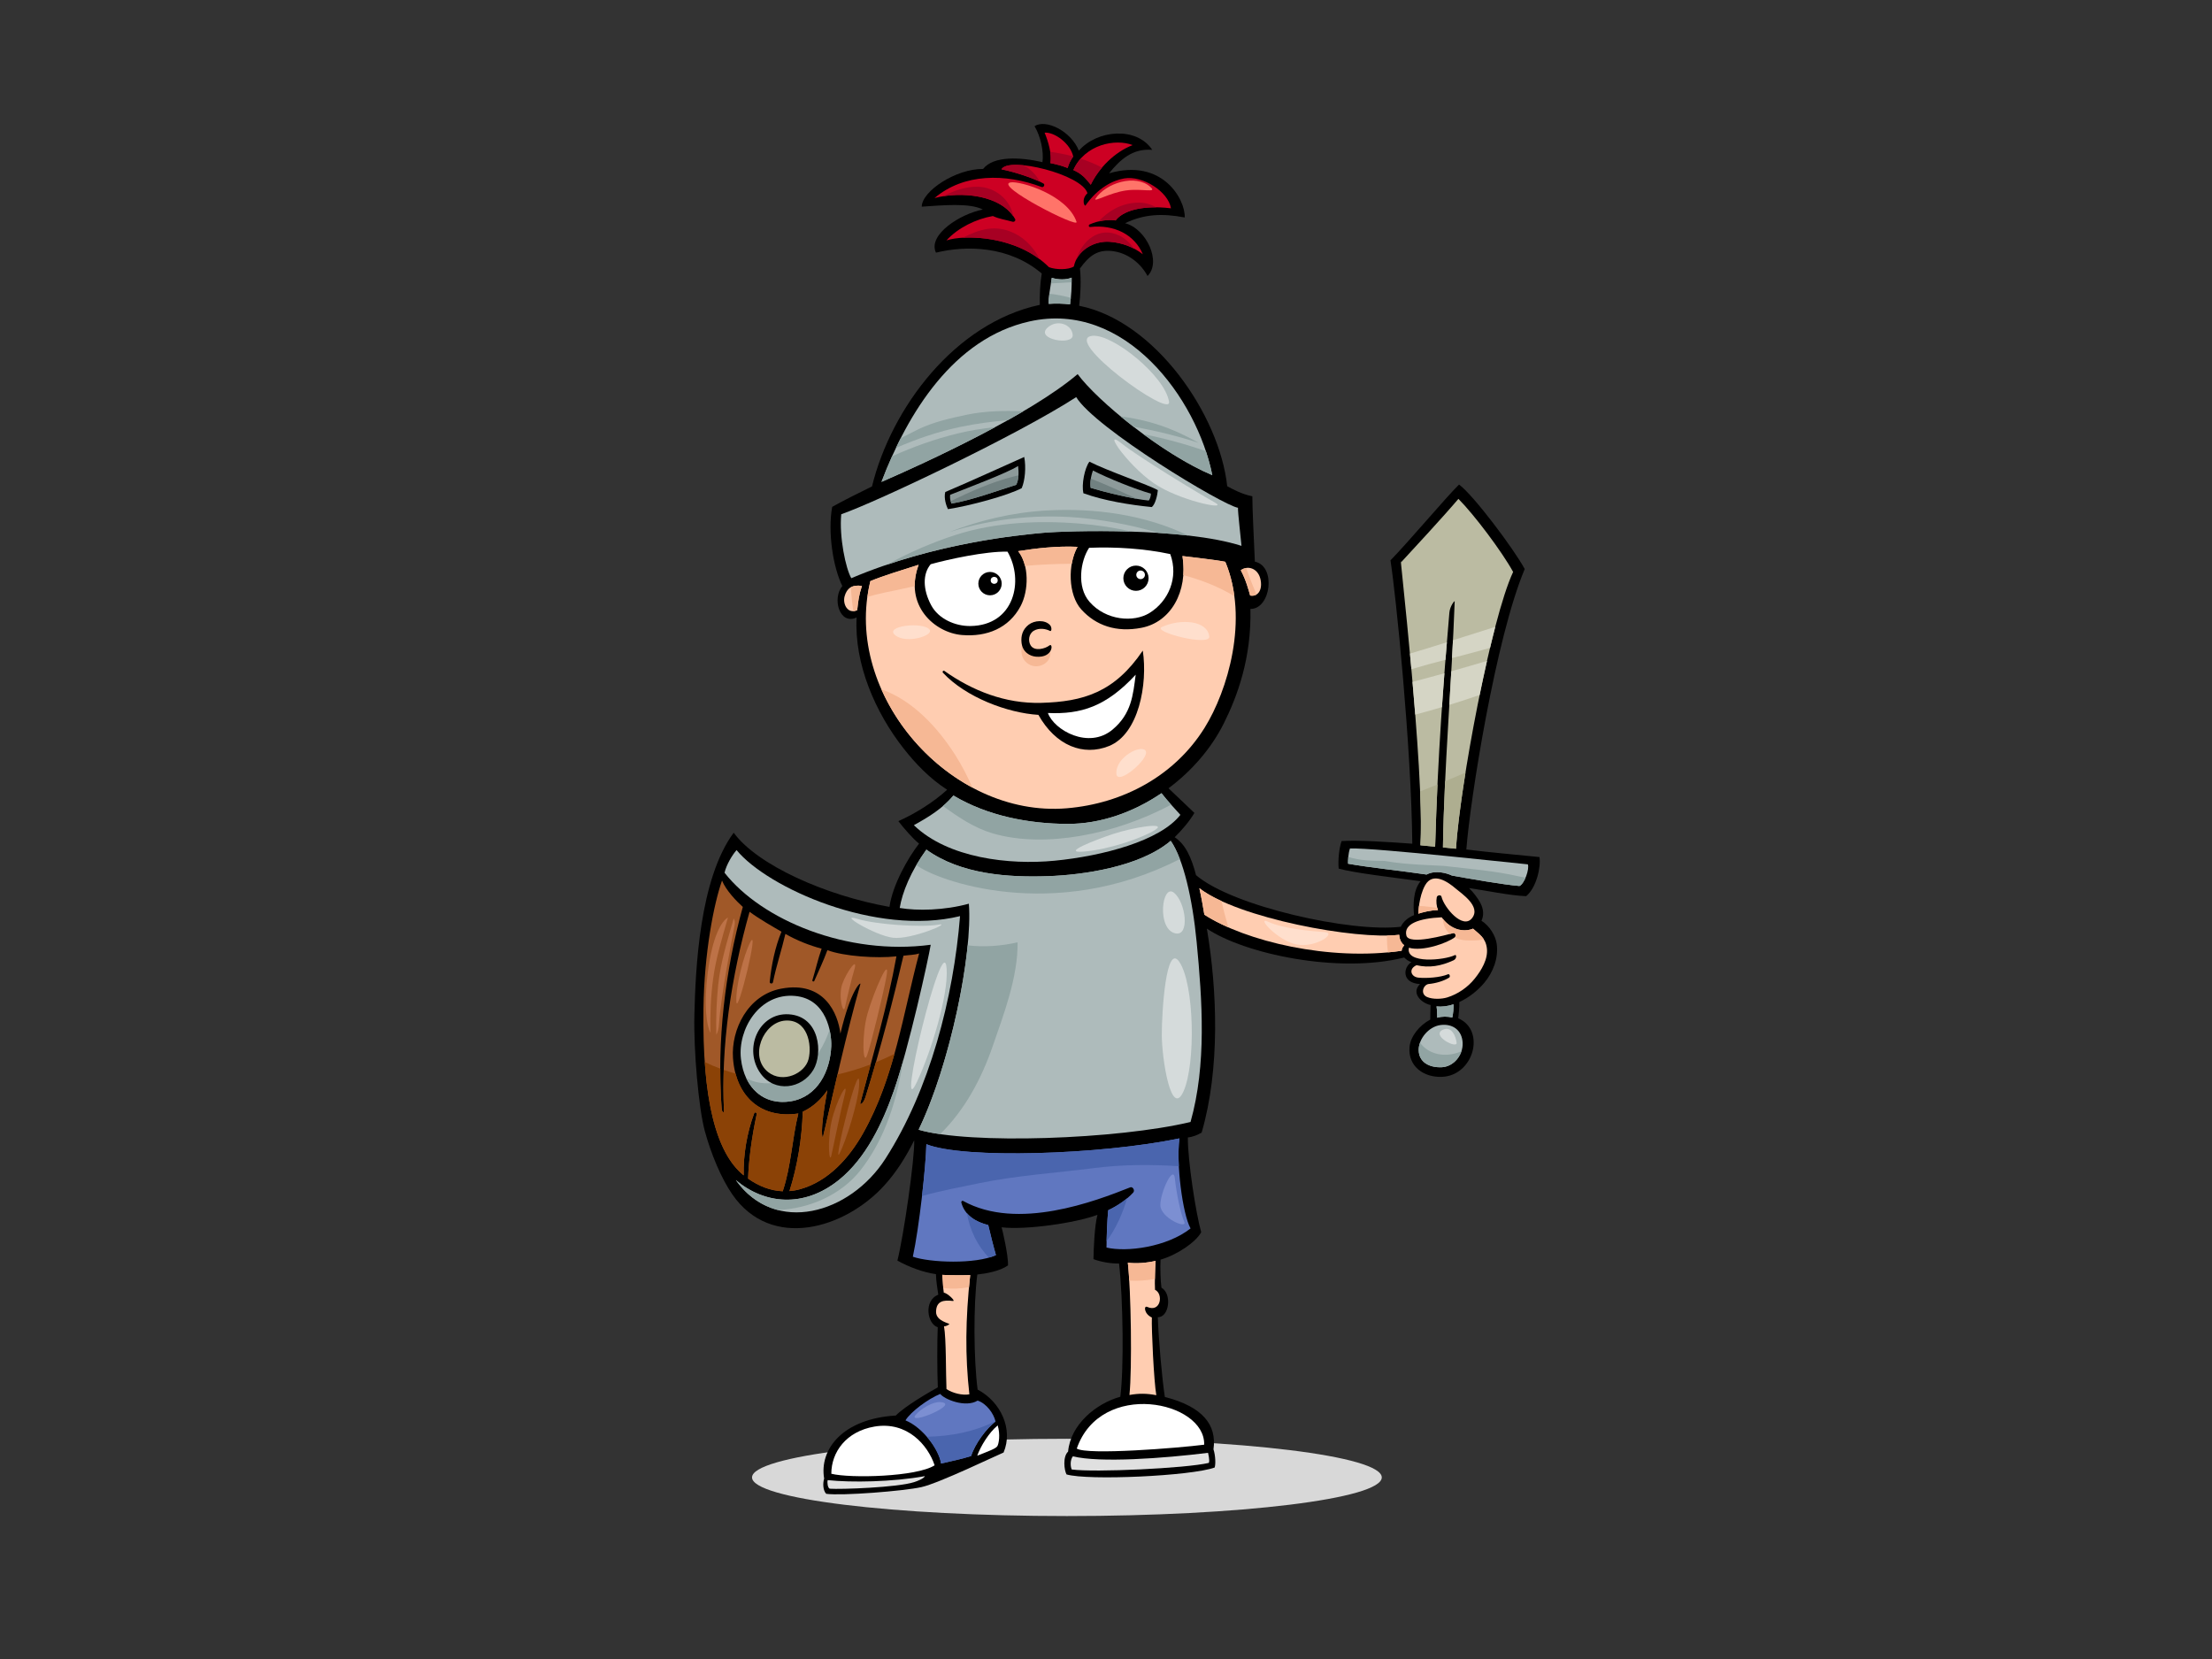 <?xml version="1.0" encoding="utf-8"?>
<!-- Generator: Adobe Illustrator 17.0.0, SVG Export Plug-In . SVG Version: 6.00 Build 0)  -->
<!DOCTYPE svg PUBLIC "-//W3C//DTD SVG 1.1//EN" "http://www.w3.org/Graphics/SVG/1.1/DTD/svg11.dtd">
<svg version="1.1" id="Layer_1" xmlns="http://www.w3.org/2000/svg" xmlns:xlink="http://www.w3.org/1999/xlink" x="0px" y="0px"
	 width="800px" height="600px" viewBox="0 0 800 600" enable-background="new 0 0 800 600" xml:space="preserve">
<rect x="0" y="0" width="800" height="600" fill="#333333" stroke="none"/>
<g>
	<ellipse fill="#D8D8D8" cx="385.861" cy="534.326" rx="113.876" ry="13.975"/>
	<path d="M530.322,307.224c1.351-17.872,10.635-76.621,21.114-101.423c-3.844-7.16-18.512-26.722-23.753-30.565
		c-4.668,4.573-18.341,20.833-24.802,27.422c1.923,12.002,7.58,67.657,7.893,102.477c-8.164-0.602-20.243-1.38-25.58-0.947
		c-0.874,2.442-1.334,6.926-1.048,9.955c5.579,1.573,19.612,3.181,29.619,4.562c-2.834,3.403-2.643,9.088-2.364,12.264
		c-2.069,0.805-3.887,2.296-4.781,4.203c-17.695,2.167-60.71-7.265-74.054-18.655c-1.71-6.474-3.818-11.172-7.734-13.724
		c2.739-2.682,5.393-5.821,7.139-8.79c-2.444-2.271-7.132-6.858-9.367-8.911c8.432-6.281,15.461-14.412,19.962-23.386
		c4.969-9.915,10.076-23.773,9.664-41.478c7.405,0.096,9.415-15.483,1.609-17.097c-0.389-8.572-0.909-19.227-0.909-23.645
		c-3.897-0.78-6.99-2.523-9.094-3.639c-2.779-25.805-26.122-59.845-53.557-65.265c0.511-3.607,0.772-9.583,0.292-13.475
		c3.267-4.483,6.402-7.29,12.688-6.157c4.997,0.901,9.432,4.447,11.757,8.873c5.141-5.063-0.376-17.085-8.114-19.097
		c6.826-3.262,13.254-3.638,21.57-2.078c0.261-6.498-8.055-21.57-27.357-15.966c3.938-4.924,8.511-9.09,15.605-8.482
		c-5.659-8.558-19.954-7.258-26.537,0.293c-2.772-7.031-11.915-11.567-16.024-8.851c2.241,3.731,3.389,9.303,2.859,12.994
		c-8.056-1.819-17.671-2.338-21.472,2.469c-9.794-0.087-22.092,7.964-22.19,13.645c7.375-0.483,17.391-1.465,22.091,1.039
		c-8.107,1.542-20.01,9.096-16.948,15.591c11.028-2.695,26.49-2.473,38.259,7.538c-0.593,3.501-0.78,7.796-0.692,11.338
		c-30.56,6.502-53.674,37.09-60.7,65.678c-4.584,2.225-10.858,5.372-14.399,7.391c-1.655,9.156,0.326,21.856,3.682,28.635
		c-3.757,4.366-1.097,14.257,5.154,11.367c-0.872,16.834,6.767,34.281,16.867,47.207c4.5,5.759,9.65,11.068,15.877,15.086
		c-4.969,4.597-12.052,8.909-17.643,11.353c1.752,2.31,5.223,6.344,7.486,8.136c-3.991,5.138-9.583,14.918-10.7,22.888
		c-23.156-4.125-47.784-15.13-56.343-26.832c-12.399,16.766-13.799,49.252-14.214,65.856c-0.318,12.687,1.519,33.664,3.733,41.904
		c2.215,8.244,6.002,17.303,9.997,23.071c14.124,20.377,40.757,12.411,55.053-3.371c4.36-4.813,7.811-10.365,10.726-16.238
		c0.199,6.67-3.815,34.616-6.087,43.522c4.195,2.347,9.358,4.26,13.943,4.908c0.051,2.482,0.491,5.016,0.838,7.435
		c-5.395,2.125-3.97,10.659-0.197,11.752c-0.218,5.311-0.218,15.874,0.036,21.759c-2.974,1.641-11.911,6.798-15.189,10.188
		c-19.205,1.139-27.738,12.237-25.922,22.792c-0.522,1.719-0.455,4.251,0.742,5.515c5.678,0.78,28.025-0.995,34.424-2.418
		c6.4-1.422,27.585-11.668,29.73-12.515c3.555-8.395-0.995-18.353-9.389-22.76c-1.423-10.813-1.564-30.482-0.114-41.617
		c3.294-0.351,8.2-1.235,11.095-3.292c0.172-3.51-2.009-12.799-2.305-13.78c8.592,1.032,26.645-1.526,34.672-4.518
		c-1.057,3.724-1.4,12.393-1.454,16.03c2.795,1.047,6.467,1.658,9.257,1.57c1.481,13.134,1.767,38.313,0.449,48.195
		c-8.791,2.461-17.993,10.032-18.882,19.847c-1.991,1.849-1.422,6.687-0.569,8.249c7.825,2.278,45.027,0.59,53.569-2.491
		c0.429-1.185,0.294-4.442-0.419-6.583c1.231-8.81-3.789-15.389-17.587-18.948c-0.997-6.399-2.276-20.767-2.547-28.848
		c4.11,0.115,5.249-8.422,1.32-10.679c-0.339-2.294-0.481-7.128-0.331-10.133c5.868-1.661,12.768-6.292,14.706-9.911
		c-1.939-6.861-4.908-26.075-4.826-34.285c1.84-0.171,3.578-0.948,4.984-1.745c6.717-23.046,5.649-51.573,1.887-73.781
		c13.458,9.084,47.502,16.446,71.374,10.455c0.528,0.567,1.653,1.47,2.663,1.65c-3.067,1.785-3.725,7.594,3.059,7.947
		c-3.41,3.296,0.615,6.949,3.827,7.584c-0.12,2.083-0.089,4.08-0.12,5.267c-3.942,2.072-7.125,6.074-7.491,9.833
		c-0.689,7.058,5.165,11.208,11.837,10.873c11.388-0.569,15.791-16.866,5.768-21.176c0.188-1.683,0.469-3.932,0.388-5.873
		c3.49-1.611,6.727-4.209,9.034-6.961c3.225-3.844,5.153-8.93,4.51-13.952c-0.39-3.064-2.621-6.685-5.534-8.491
		c0.872-1.797,0.851-4.093-0.376-6.398c-0.971-1.824-2.413-3.71-4.128-5.42c6.052,0.864,14.68,2.702,20.659,2.933
		c3.681-2.99,5.406-10.467,4.83-14.147C551.486,309.391,538.145,308.241,530.322,307.224z"/>
	<path fill="#BBBBA2" d="M506.726,203.355c4.191-4.54,15.368-16.592,20.729-22.937c5.642,5.647,15.753,19.068,19.789,26.431
		c-8.034,17.115-19.282,77.63-20.666,100.1c-0.526-0.048-3.67-0.354-4.716-0.457c0.405-28.558,3.207-60.042,4.25-88.989
		c0.015-0.479-1.726,1.737-1.923,4.017c-2.111,24.507-4.191,51.174-5.153,84.698c-1.574-0.138-3.751-0.393-5.325-0.513
		C515.355,278.587,505.521,195.232,506.726,203.355z"/>
	<path fill="#D5D5C5" d="M510.851,246.616c0.34,3.89,0.674,7.857,0.987,11.829c3.237-0.852,6.462-1.745,9.667-2.704
		c0.284-4.171,0.581-8.247,0.886-12.245C518.555,244.573,514.703,245.594,510.851,246.616z"/>
	<path fill="#D5D5C5" d="M522.776,238.616c0.168-2.132,0.335-4.266,0.507-6.344c-4.439,1.407-8.891,2.782-13.355,4.108
		c0.172,1.833,0.342,3.735,0.514,5.645C514.524,240.8,518.639,239.676,522.776,238.616z"/>
	<path fill="#D5D5C5" d="M524.878,242.777c-0.23,4.039-0.469,8.093-0.71,12.153c3.676-1.131,7.327-2.331,10.966-3.581
		c0.858-4.197,1.75-8.332,2.659-12.325C533.497,240.309,529.19,241.55,524.878,242.777z"/>
	<path fill="#D5D5C5" d="M538.904,234.309c0.621-2.622,1.246-5.193,1.876-7.6c-3.778,1.19-7.554,2.38-11.326,3.593
		c-1.322,0.426-2.647,0.845-3.968,1.268c-0.107,2.131-0.23,4.283-0.348,6.434C529.213,236.973,538.396,234.503,538.904,234.309z"/>
	<path fill="#AEAE90" d="M513.601,286.218c0.326,7.762,0.408,14.556,0.109,19.488c1.574,0.12,3.751,0.375,5.325,0.513
		c0.225-7.865,0.515-15.344,0.85-22.513C517.798,284.559,515.702,285.393,513.601,286.218z"/>
	<path fill="#AEAE90" d="M522.654,282.555c-0.385,8.118-0.681,16.142-0.792,23.937c1.046,0.103,4.19,0.409,4.716,0.457
		c0.406-6.588,1.664-16.453,3.434-27.53C527.566,280.484,525.116,281.527,522.654,282.555z"/>
	<path fill="#FFCDB1" d="M455.808,209.262c0.942,3.767-0.659,6.687-3.672,6.121c-0.565-1.978-1.506-5.65-3.391-9.133
		C451.194,204.368,454.866,205.496,455.808,209.262z"/>
	<path fill="#CD0023" d="M409.637,52.479c-6.408,2.422-12.322,8.355-15.151,14.33c-2.003-2.548-3.402-4.024-6.294-5.313
		C392.351,52.14,403.525,50.061,409.637,52.479z"/>
	<path fill="#CD0023" d="M388.146,56.623c-0.88,1.191-1.576,2.559-2.021,4.14c-1.977-0.792-4.077-1.36-6.233-1.769
		c0.566-3.357-0.777-7.808-2.095-11.011C381.288,47.662,387.154,51.881,388.146,56.623z"/>
	<path fill="#A70023" d="M390.852,57.382c-1.043,1.179-1.958,2.535-2.661,4.113c2.892,1.29,4.291,2.766,6.294,5.313
		c1.005-2.121,2.413-4.229,4.077-6.185C396.062,59.296,393.484,58.237,390.852,57.382z"/>
	<path fill="#A70023" d="M379.828,54.893c0.221,1.437,0.276,2.845,0.065,4.101c2.156,0.409,4.255,0.977,6.233,1.769
		c0.445-1.581,1.14-2.949,2.021-4.14c-0.005-0.021-0.017-0.04-0.021-0.06C385.406,55.832,382.634,55.294,379.828,54.893z"/>
	<path fill="#CD0023" d="M342.287,86.956c4.222-4.639,10.821-7.788,16.799-8.827c2.382,1.102,4.602,1.338,7.15,2.073
		c0.551,0.159,1.211-0.398,0.888-0.979c-4.885-8.809-19.7-10.124-29.141-7.589c10.625-9.033,25.672-8.92,38.732-4.006
		c0.743,0.28,1.361-0.862,0.647-1.268c-3.076-1.745-10.258-4.162-15.159-5.124c2.477-4.746,29.107,1.819,31.097,8.639
		c-2.375,2.178-1.071,4.952-0.704,4.43c4.431-6.313,9.82-9.08,14.015-9.777c6.702-1.115,15.884,4.764,16.891,10.813
		c-11.401-1.371-17.729,1.291-20.006,4.381c-2.907-0.397-6.087,0.009-9.407,1.443c-0.481,0.206-0.381,1,0.19,0.935
		c8.666-0.969,16.023,2.71,19.047,9.865c-3.374-2.644-7.524-4.201-11.996-4.52c-5.814-0.415-11.818,3.218-12.961,8.943
		c-1.994,1.23-6.414,1.23-9.013,0.237C367.922,85.145,348.897,84.748,342.287,86.956z"/>
	<path fill="#A70023" d="M397.309,80.113c2.156-0.523,4.237-0.658,6.187-0.391c1.89-2.563,6.623-4.797,14.675-4.711
		c-2.088-1.234-4.546-1.893-7.398-1.703C405.362,73.671,400.803,76.319,397.309,80.113z"/>
	<path fill="#A70023" d="M404.909,85.24c-7.387-3.677-13.716,1.929-15.685,8.736c2.114-4.296,7.164-6.885,12.105-6.531
		c3.17,0.226,6.163,1.104,8.848,2.521C408.761,87.971,407.018,86.291,404.909,85.24z"/>
	<path fill="#A70023" d="M367.081,84.478c-7.059-3.547-12.962-1.474-18.928,1.509c7.659-0.472,19.159,1.206,27.919,7.825
		C374.03,89.859,371.026,86.459,367.081,84.478z"/>
	<path fill="#A70023" d="M370.094,59.761c-3.992-0.385-7.117-0.006-7.891,1.475c4.307,0.846,10.371,2.814,13.867,4.464
		C374.707,63.162,372.623,61.044,370.094,59.761z"/>
	<path fill="#A70023" d="M366.485,78.252c-1.058-6.047-6.53-10.593-12.897-10.718c-4.461-0.09-8.63,1.457-12.576,3.463
		C349.933,69.521,361.643,71.171,366.485,78.252z"/>
	<path fill="#AEBBBB" d="M386.996,110.075c-2.513-0.288-5.082-0.374-7.718-0.179c-0.182-2.144,0.645-6.058,1.117-9.419
		c2.288,0.732,5.199,0.778,7.177-0.062C387.672,103.595,387.411,107.233,386.996,110.075z"/>
	<path fill="#AEBBBB" d="M372.349,116.242c34.55-7.702,60.595,27.922,66.093,55.606c-18.255-7.695-41.566-26.874-48.695-36.542
		c-17.411,14.814-54.834,31.965-70.946,38.982C328.248,149.306,344.935,122.354,372.349,116.242z"/>
	<path fill="#AEBBBB" d="M304.247,185.982c12.734-4.418,63.671-28.587,84.979-42.358c6.813,11.236,53.095,39.173,58.506,40.021
		c-0.069,1.716,1.028,10.862,1.274,13.772c-21.061-6.753-63.216-5.494-71.792-4.714c-8.575,0.78-39.298,3.666-69.327,16.408
		C305.887,205.694,303.47,194.298,304.247,185.982z"/>
	<path fill="#91A4A3" d="M379.511,106.229c-0.195,1.431-0.314,2.725-0.234,3.667c2.636-0.195,5.205-0.11,7.718,0.179
		c0.109-0.74,0.206-1.535,0.289-2.362C384.717,107.05,382.135,106.489,379.511,106.229z"/>
	<path fill="#91A4A3" d="M387.559,102.081c0.006-0.557,0.028-1.127,0.013-1.666c-1.978,0.84-4.889,0.794-7.177,0.062
		c-0.091,0.654-0.206,1.34-0.314,2.019C382.581,102.399,385.072,102.232,387.559,102.081z"/>
	<path fill="#91A4A3" d="M349.496,150.024c-5.824,1.231-11.958,2.615-17.346,5.219c-2.157,1.041-4.253,2.191-6.386,3.24
		c-0.598,1.171-1.184,2.346-1.744,3.527c7.579-3.318,15.434-5.98,23.453-7.64c5.571-1.156,11.257-1.926,16.982-2.384
		c1.921-1.076,3.807-2.164,5.662-3.257C363.166,148.497,356.219,148.601,349.496,150.024z"/>
	<path fill="#91A4A3" d="M425.181,155.985c-6.653-2.914-13.192-4.498-19.894-5.392c1.509,1.248,3.057,2.503,4.672,3.751
		c7.997,1.404,15.883,3.346,23.586,5.829C430.824,158.643,428.036,157.237,425.181,155.985z"/>
	<path fill="#91A4A3" d="M346.343,156.77c-8.172,1.988-16.087,4.816-23.728,8.268c-1.384,3.085-2.655,6.181-3.816,9.251
		c9.282-4.043,25.633-11.451,41.158-19.833C355.353,154.958,350.793,155.688,346.343,156.77z"/>
	<path fill="#91A4A3" d="M413.52,157.027c8.1,5.962,16.988,11.476,24.922,14.82c-0.563-2.83-1.352-5.746-2.33-8.686
		C428.741,160.591,421.183,158.545,413.52,157.027z"/>
	<path fill="#91A4A3" d="M378.537,184.617c-12.16,0.68-24.076,3.482-35.413,7.889c16.194-5.077,33.291-6.945,50.731-4.901
		c8.459,0.991,16.882,2.686,25.069,5.124c3.641,0.235,7.269,0.555,10.793,0.959C414.052,186.095,395.785,183.654,378.537,184.617z"
		/>
	<path fill="#91A4A3" d="M345.584,193.47c-8.277,2.669-16.432,6.219-24.222,10.399c-0.131,0.095-0.258,0.198-0.391,0.294
		c25.417-8.576,48.915-10.794,56.243-11.46c4.38-0.398,17.524-0.92,32.14-0.437c-6.195-1.394-12.469-2.371-18.729-2.888
		C375.665,188.149,359.96,188.834,345.584,193.47z"/>
	<path fill="#FFFFFF" d="M415.726,221.696c-5.673,3.491-15.719,2.794-21.687-4.033c-4.716-5.394-3.287-14.83-0.143-19.546
		c9.734-0.395,20.111,0.308,29.343,2.271C426.381,208.946,422.538,217.504,415.726,221.696z"/>
	<path fill="#FFFFFF" d="M350.929,226.411c-5.505,0.06-11.498-2.574-14.146-7.51c-3.046-5.673-3.144-11.352-0.176-14.846
		c6.289-1.746,19.737-4.715,27.77-4.542C370.471,210.019,366.824,226.236,350.929,226.411z"/>
	<path fill="#FFCDB1" d="M310.024,220.681c-3.459,1.567-5.341-2.235-4.552-5.053c0.79-2.816,2.599-4.272,6.263-3.719
		C310.652,215.095,310.375,217.387,310.024,220.681z"/>
	<path fill="#FFCDB1" d="M314.776,210.169c4.253-1.804,12.051-4.193,17.453-5.905c-5.402,14.638,5.776,24.592,15.719,25.403
		c8.985,0.734,16.904-2.489,21.133-10.391c3.058-5.713,3.125-15.075-0.86-19.936c6.463-1.048,14.149-1.921,21.483-1.573
		c-3.533,6.223-3.468,17.307,1.384,22.666c5.251,5.802,12.635,8.376,21.74,6.62c10.584-2.04,16.872-13.045,14.828-25.952
		c3.32,0.442,12.238,1.379,15.492,2.079c8.668,20.753,0.845,46.693-7.512,60.082c-10.801,17.307-29.442,27.363-49.822,29.064
		C343.63,295.848,304.64,251.284,314.776,210.169z"/>
	<path fill="#AEBBBB" d="M330.514,298.441c5.393-2.988,10.313-5.976,14.302-10.726c12.357,7.392,27.32,10.218,41.299,10.258
		c11.919,0.039,23.813-4.213,33.954-11.099c2.295,2.937,5.262,6.082,6.834,7.827c-7.335,9.432-28.165,14.907-45.505,16.589
		C365.098,312.874,342.884,310.399,330.514,298.441z"/>
	<path fill="#A05828" d="M254.414,364.791c0.278-20.314,3.774-37.953,6.719-46.326c1.455,3.606,5.262,7.5,7.516,9.544
		c-6.465,23.202-9.413,48.783-7.67,72.709c0.135,1.849,0.899,1.67,0.876,1.223c-1.224-23.578,2.619-48.729,9.235-72.178
		c3.872,2.825,8.108,5.192,11.542,7.2c-2.356,5.694-3.624,12.057-4.25,18.091c-0.079,0.764,1.026,0.905,1.176,0.156
		c1.185-5.889,3.137-11.611,4.488-17.448c4.22,2.395,8.578,4.111,13.107,5.345c-1.332,3.726-2.177,7.65-3.348,11.413
		c-0.123,0.399,0.517,0.647,0.687,0.262c1.609-3.683,3.368-7.356,4.744-11.144c5.932,2.236,17.864,3.04,24.971,2.236
		c-3.267,18.094-8.383,35.281-13.097,53.185c-0.116,0.439,1.044,0.435,1.918-2.359c5.547-17.74,10.306-36.331,13.715-51.052
		c2.181-0.299,3.91-0.248,5.672-0.821c-5.865,21.997-8.874,44.696-20.181,64.866c-5.109,9.108-12.632,17.576-22.982,20.425
		c-1.264,0.35-2.504,0.546-3.729,0.649c2.896-9.082,4.521-19.11,4.804-28.701c3.707-1.724,6.66-4.466,8.883-7.766
		c-2.948,15.847-1.679,17.39-1.581,16.978c4.36-18.647,8.379-36.982,13.546-55.386c0.252-0.897-3.386,1.683-7.227,17.926
		c-0.875-7.16-5.752-19.253-21.483-16.242c-12.057,2.308-18.07,14.836-17.37,25.059c0.954,13.888,10.035,22.099,23.632,20.083
		c-2.279,9.197-2.572,18.844-5.582,27.924c-0.022,0.068-0.011,0.125-0.022,0.19c-4.55-0.171-8.785-1.91-12.563-4.562
		c0.204-6.343,1.253-14.726,3.123-23.369c0.107-0.501-0.706-0.841-0.908-0.295c-2.601,6.958-3.996,15.034-3.802,22.483
		C258.886,416.962,253.964,397.395,254.414,364.791z"/>
	<path fill="#8B4206" d="M316.779,384.174c-1.204,4.18-2.453,8.377-3.751,12.528c-0.874,2.794-2.034,2.798-1.918,2.359
		c1.249-4.745,2.524-9.437,3.788-14.11c-3.917,1.501-7.928,2.705-11.994,3.646c-1.766,7.527-3.499,15.077-5.276,22.682
		c-0.098,0.413-1.367-1.131,1.581-16.978c-2.223,3.3-5.176,6.042-8.883,7.766c-0.283,9.591-1.908,19.618-4.804,28.701
		c1.225-0.103,2.466-0.299,3.729-0.649c10.35-2.849,17.874-11.317,22.982-20.425c5.099-9.096,8.504-18.709,11.254-28.538
		C321.284,382.251,319.045,383.251,316.779,384.174z"/>
	<path fill="#8B4206" d="M266.027,388.277c-1.431-0.394-2.846-0.834-4.249-1.326c-0.166,5.043-0.181,10.056,0.078,14.99
		c0.023,0.447-0.741,0.626-0.876-1.223c-0.339-4.679-0.45-9.432-0.442-14.206c-1.912-0.716-3.8-1.501-5.649-2.406
		c1.461,21.185,6.181,34.616,14.082,40.985c-0.194-7.45,1.201-15.525,3.802-22.483c0.203-0.546,1.015-0.206,0.908,0.295
		c-1.87,8.643-2.918,17.026-3.123,23.369c3.778,2.651,8.013,4.391,12.563,4.562c0.011-0.064,0-0.122,0.022-0.19
		c3.011-9.08,3.304-18.727,5.582-27.924C277.095,404.443,268.785,398.67,266.027,388.277z"/>
	<path fill="#AEBBBB" d="M286.132,398.274c-9.646,1.655-16.94-4.542-18.165-15.373c-1.204-10.642,6.688-23.876,19.563-22.705
		c11.527,1.051,13.283,13.422,13.1,18.167C300.279,387.27,295.778,396.616,286.132,398.274z"/>
	<path fill="#AEBBBB" d="M320.229,419.067c-12.808,19.97-39.842,27.73-54.098,7.734c10.208,8.619,24.506,10.292,37.376-0.134
		c9.746-7.897,15.692-20.554,19.743-32.123c5.481-15.647,12.483-47.62,13.357-52.86c-30.215,4.016-61.128-8.907-74.572-26.051
		c0.693-2.944,2.808-6.454,4.36-8.184c11.18,13.624,50.478,31.265,80.82,23.877C344.839,360.941,336.279,394.046,320.229,419.067z"
		/>
	<path fill="#91A4A3" d="M290.824,386.823c-5.675,4.917-14.728,6.631-20.946,3.085c2.993,6.359,8.945,9.62,16.254,8.365
		c9.646-1.658,14.147-11.004,14.498-19.911c0.055-1.441-0.074-3.586-0.594-5.902C298.128,378.088,294.927,383.272,290.824,386.823z"
		/>
	<path fill="#91A4A3" d="M311.228,423.204c8.018-10.226,12.25-22.597,14.654-35.232c0.319-1.682,0.634-3.366,0.951-5.045
		c-1.215,4.324-2.433,8.335-3.583,11.617c-4.051,11.568-9.997,24.226-19.743,32.123c-12.87,10.425-27.167,8.753-37.376,0.134
		c4.189,5.879,9.487,9.343,15.2,10.818C292.679,437.166,304.207,432.159,311.228,423.204z"/>
	<path fill="#FFCDB1" d="M338.537,474.366c0.1-3.846,2.661-4.273,6.066-3.854c1.278,0.16-2.167-3.016-3.263-2.98
		c-0.348-2.108-0.283-4.124-0.555-6.459c1.884,0.16,8.363,0.162,10.098,0.076c-1.72,16.055-1.863,29.18-0.297,43.123
		c-2.419,0.465-6.03-0.387-8.281-1.896c-0.254-5.503-0.068-18.349-0.898-22.701c0.502,0.089,1.568-0.43,1.924-0.765
		C343.674,478.585,338.445,477.916,338.537,474.366z"/>
	<path fill="#E0E0E0" d="M330.602,536.032c-6.046,1.948-26.53,2.662-30.513,2.378c-0.712-0.286-0.995-2.135-0.746-3.101
		c8.417,0.909,23.506,0.682,35.168-1.448C334.13,534.727,331.942,535.603,330.602,536.032z"/>
	<path fill="#FFFFFF" d="M300.657,533.003c0-7.821,5.384-15.337,15.647-17.07c11.806-1.989,19.309,6.745,21.716,14.014
		C331.525,534.14,307.486,534.71,300.657,533.003z"/>
	<path fill="#FFFFFF" d="M360.684,523.047c-0.569,0.852-2.793,1.675-7.253,3.415c1.189-3.304,4.125-8.252,7.397-10.954
		C361.823,518.778,361.254,522.194,360.684,523.047z"/>
	<path fill="#6077C0" d="M353.573,506.546c3.191,1.016,5.833,4.694,6.476,7.551c-3.203,2.406-7.463,8.082-8.825,12.491
		c-3.057,1.012-7.269,1.868-10.88,2.72c-0.657-4.834-6.433-12.967-12.865-15.617c1.911-3.16,8.313-7.855,12.58-9.562
		C341.431,506.023,349.164,509.249,353.573,506.546z"/>
	<path fill="#E0E0E0" d="M437.19,529.077c-8.265,1.961-41.32,3.501-49.583,2.38c-0.426-0.852-0.719-3.339,0.419-4.763
		c9.674,2.42,32.712,0.75,48.883-1.262C436.939,525.713,437.616,528.083,437.19,529.077z"/>
	<path fill="#FFFFFF" d="M435.507,522.494c-9.283,1.192-42.342,3.849-46.078,1.399C398.107,498.859,435.93,506.669,435.507,522.494z
		"/>
	<path fill="#FFCDB1" d="M414.88,472.653c-1.278-0.57-1.137,2.561,1.708,3.84c-0.162,4.131,0.732,23.19,1.61,28.096
		c-3.483-0.66-6.324-0.689-9.717-0.071c0.995-9.532,0.569-37.84-0.584-47.837c3.203,0.368,6.682,0.101,10.05-0.661
		c-0.148,1.304-0.391,8.297-0.215,10.447C420.855,467.956,419.82,474.852,414.88,472.653z"/>
	<path fill="#6077C0" d="M430.583,444.285c-8.57,6.735-23.068,8.655-30.402,6.909c0.031-4.121,0.225-9.433,0.619-13.493
		c3.488-1.677,6.614-3.759,9.035-6.383c0.731-0.792-0.166-2.262-1.067-1.901c-12.604,5.012-40.774,15.816-60.428,4.926
		c-0.391-0.218-0.763,0.215-0.663,0.589c1.255,4.63,5.151,6.977,9.734,8.133c0.37,1.733,2.202,8.965,2.786,10.859
		c-7.348,3.382-23.925,2.734-30.052,0.587c2.269-10.477,4.715-32.486,4.889-40.695c13.45,5.415,62.897,3.832,91.52-2.096
		C425.352,420.619,427.65,439.013,430.583,444.285z"/>
	<path fill="#4A65AE" d="M335.206,519.625c2.797,3.234,4.769,6.973,5.138,9.682c3.611-0.852,7.823-1.708,10.88-2.72
		c1.362-4.408,5.621-10.085,8.825-12.491c-0.011-0.043-0.031-0.092-0.042-0.135C352.578,517.8,343.904,519.446,335.206,519.625z"/>
	<path fill="#4A65AE" d="M354.293,427.888c13.65-2.793,27.603-3.678,41.41-5.432c10.404-1.326,20.437-1.336,30.646-0.679
		c-0.197-3.8-0.157-7.367,0.206-10.056c-28.623,5.928-78.07,7.511-91.52,2.096c-0.084,3.968-0.702,11.168-1.572,18.721
		C340.303,430.641,347.317,429.316,354.293,427.888z"/>
	<path fill="#4A65AE" d="M349.676,438.716c1.068,6.085,3.794,11.889,8.004,16.105c0.913-0.264,1.774-0.555,2.518-0.897
		c-0.583-1.894-2.415-9.126-2.786-10.859C354.308,442.284,351.543,440.928,349.676,438.716z"/>
	<path fill="#4A65AE" d="M400.219,448.927c3.344-4.588,5.765-9.882,7.423-15.583c-2.01,1.694-4.316,3.143-6.841,4.356
		C400.473,441.059,400.292,445.239,400.219,448.927z"/>
	<path fill="#AEBBBB" d="M430.573,405.783c-26.374,6.287-79.994,8.209-98.333,2.794c11.439-23.752,19.561-63.575,18.165-81.739
		c-8.907,2.443-18.689,2.619-25.011,1.542c0.909-5.558,3.93-13.194,9.64-21.102c12.504,8.994,29.688,10.109,44.095,9.596
		c12.148-0.434,32.985-3.206,44.272-12.782c4.549,6.502,7.87,20.825,9.383,36.577C434.836,361.993,436.404,385.08,430.573,405.783z"
		/>
	<path fill="#91A4A3" d="M358.872,301.354c10.045,2.988,21.467,2.733,31.737,0.98c11.608-1.983,22.677-5.869,32.963-11.308
		c-1.173-1.316-2.412-2.758-3.502-4.152c-10.142,6.886-22.035,11.138-33.954,11.099c-13.979-0.04-28.942-2.866-41.299-10.258
		c-1.179,1.404-2.448,2.641-3.775,3.782C346.572,295.541,352.344,299.415,358.872,301.354z"/>
	<path fill="#91A4A3" d="M349.977,341.894c-1.984,20.154-8.858,48.254-17.736,66.684c2.139,0.63,4.771,1.158,7.767,1.595
		c8.93-8.739,14.92-19.935,19.029-31.842c3.905-11.313,9.15-24.943,8.985-37.521C362.124,342.135,355.896,342.617,349.977,341.894z"
		/>
	<path fill="#91A4A3" d="M426.702,310.688c-1.008-2.651-2.112-4.896-3.3-6.595c-11.287,9.576-32.124,12.348-44.272,12.782
		c-14.407,0.513-31.591-0.602-44.095-9.596c-1.358,1.88-2.553,3.74-3.615,5.565C338.246,318.286,380.882,334.172,426.702,310.688z"
		/>
	<path fill="#FFCDB1" d="M506.917,343.858c-26.159,3.833-56.408-3.415-71.345-13.041c-0.475-2.857-1.044-6.189-1.804-9.58
		c13.865,10.811,56.651,18.745,72.288,16.843c0.023,0.386,0.056,0.777,0.155,1.18c0.291,1.193,0.887,2.027,1.662,2.629
		C507.28,342.49,506.983,343.169,506.917,343.858z"/>
	<path fill="#AEBBBB" d="M528.985,377.176c0.19,4.494-3.276,8.616-7.585,8.803c-4.488,0.194-8.251-1.816-8.313-6.208
		c-0.058-3.957,3.539-8.496,7.939-9.06C525.426,370.153,528.795,372.637,528.985,377.176z"/>
	<path fill="#AEBBBB" d="M519.542,363.971c2.001,0.244,4.089-0.062,6.138-0.742c0.027,1.585-0.065,3.081-0.44,4.769
		c-1.69-0.405-3.697-0.454-5.441,0.079C519.754,366.728,519.758,365.318,519.542,363.971z"/>
	<path fill="#FFCDB1" d="M537.739,342.847c0.528,4.014-1.979,8.077-4.361,11.054c-2.537,3.171-6.081,5.62-9.951,6.829
		c-2.083,0.649-5.296,0.716-7.273-0.132c-2.622-1.121-1.404-4.4,0.471-4.709c2.752-0.255,5.544-1.12,7.474-2.316
		c0.531-0.331,0.14-1.44-0.373-1.224c-2.889,1.224-7.964,1.514-10.757,1.224c-2.716-0.279-3.652-3.183-0.655-4.494
		c4.574,1.051,8.856,0.314,13.392-1.78c1.218-0.564,1.107-2.192,0.469-1.873c-3.746,1.873-17.98,3.278-16.615-2.667
		c5.038,1.46,13.887-1.696,16.615-3.796c0.571-0.438,0.148-1.673-0.56-1.499c-2.518,0.625-16.088,4.498-16.983,0.878
		c-1.035-4.188,4.525-6.216,12.775-6.588c1.669,2.427,4.264,4.273,7.146,4.634c1.598,0.199,3.015-0.019,4.195-0.53
		C534.89,337.859,537.244,339.09,537.739,342.847z"/>
	<path fill="#FFCDB1" d="M532.397,332.049c-3.336,4.256-10.123-3.796-11.075-7.774c-0.184-0.768-1.553-0.557-1.701,0.243
		c-0.282,1.534-0.088,3.128,0.448,4.637c-2.816,0.037-5.514,0.802-7.11,1.284c-0.014,0.004,0.115-6.097,2.452-10.269
		c2.775-4.957,8.138-1.355,11.178,1.283C528.49,323.102,535.734,327.793,532.397,332.049z"/>
	<path fill="#AEBBBB" d="M549.53,320.431c-5.873-0.483-18.172-2.645-24.44-3.785c-1.705-0.844-5.921-2.081-9.141-0.357
		c-8.997-1.331-20.703-2.531-28.408-3.912c-0.039-1.104,0.027-3.539,0.689-5.519c8.857-0.346,64.366,5.827,64.336,5.746
		C553.211,314.221,551.371,319.629,549.53,320.431z"/>
	<path fill="#91A4A3" d="M527.426,380.639c-5.116,1.81-10.752,0.695-13.853-3.509c-0.309,0.876-0.499,1.773-0.487,2.641
		c0.063,4.392,3.825,6.401,8.313,6.208c3.318-0.145,6.116-2.631,7.152-5.814C528.176,380.32,527.805,380.507,527.426,380.639z"/>
	<path fill="#91A4A3" d="M519.542,363.971c2.001,0.244,4.089-0.062,6.138-0.742c0.027,1.585-0.065,3.081-0.44,4.769
		c-1.69-0.405-3.697-0.454-5.441,0.079C519.754,366.728,519.758,365.318,519.542,363.971z"/>
	<path fill="#91A4A3" d="M549.15,316.919c-8.807-1.997-17.586-2.659-26.534-3.706c-0.143-0.016-0.284-0.034-0.426-0.048
		c-5.984-0.298-11.986-0.483-17.913-1.262c-1.233-0.163-2.462-0.367-3.695-0.546c-0.009,0-0.017,0-0.027,0
		c-4.321-0.049-8.813-0.079-12.919-1.454c-0.098,1.011-0.113,1.916-0.094,2.475c7.706,1.38,19.412,2.581,28.408,3.912
		c3.22-1.725,7.436-0.487,9.141,0.357c6.267,1.14,18.567,3.302,24.44,3.785c0.807-0.351,1.605-1.587,2.198-3.001
		C550.867,317.275,550.005,317.117,549.15,316.919z"/>
	<path fill="#F6B895" d="M450.668,205.44c-0.675,0.105-1.334,0.356-1.923,0.81c1.885,3.483,2.826,7.155,3.391,9.133
		c0.896,0.168,1.664,0.023,2.276-0.361C453.096,211.855,451.827,208.67,450.668,205.44z"/>
	<path fill="#F6B895" d="M307.764,212.388c0.098,2.91,0.426,5.783,0.872,8.643c0.43-0.02,0.891-0.126,1.388-0.35
		c0.352-3.294,0.628-5.586,1.711-8.773C310.036,211.651,308.748,211.843,307.764,212.388z"/>
	<path fill="#F6B895" d="M387.625,203.89c0.399-2.263,1.093-4.386,2.079-6.122c-7.335-0.348-15.021,0.525-21.483,1.573
		c1.182,1.44,1.967,3.299,2.462,5.319C376.314,204.166,381.969,203.924,387.625,203.89z"/>
	<path fill="#F6B895" d="M427.957,207.997c6.524,1.732,12.774,4.187,18.466,7.611c-0.561-4.249-1.607-8.436-3.275-12.427
		c-3.254-0.7-12.172-1.637-15.492-2.079C428.033,203.48,428.121,205.793,427.957,207.997z"/>
	<path fill="#F6B895" d="M326.545,212.926c1.424-0.314,2.852-0.637,4.277-0.956c-0.036-2.384,0.393-4.962,1.407-7.706
		c-5.402,1.712-13.2,4.101-17.453,5.905c-0.469,1.896-0.799,3.801-1.059,5.706C317.898,214.607,322.261,213.868,326.545,212.926z"/>
	<path fill="#F6B895" d="M345.457,273.029c-6.289-9.881-15.342-19.739-26.674-23.725c6.597,14.93,18.49,27.812,32.9,35.536
		C349.899,280.745,347.843,276.775,345.457,273.029z"/>
	<path fill="#F6B895" d="M378.06,235.882c-2.683,1.218-5.586-1.186-6.791-3.47c-0.232-0.435-0.414-0.919-0.553-1.41
		c-2.049,3.087-1.916,7.71,1.881,9.502c2.675,1.259,6.486-0.147,7.196-3.287c0.234-1.032,0.067-1.928-0.316-2.738
		C379.143,235.083,378.69,235.599,378.06,235.882z"/>
	<path fill="#F6B895" d="M350.459,465.521c0.133-1.442,0.265-2.882,0.424-4.372c-1.736,0.085-8.214,0.084-10.098-0.076
		c0.196,1.69,0.218,3.209,0.347,4.722C344.141,466.249,347.309,466.079,350.459,465.521z"/>
	<path fill="#F6B895" d="M417.684,462.563c0.043-2.687,0.172-5.727,0.264-6.543c-3.368,0.762-6.847,1.029-10.05,0.661
		c0.195,1.682,0.367,3.916,0.516,6.462C411.592,463.327,414.657,463.081,417.684,462.563z"/>
	<path fill="#F6B895" d="M502.011,344.442c1.648-0.154,3.285-0.348,4.906-0.585c0.065-0.689,0.363-1.367,0.955-1.969
		c-0.775-0.602-1.37-1.435-1.662-2.629c-0.099-0.403-0.132-0.794-0.155-1.18c-1.298,0.159-2.798,0.243-4.438,0.27
		C501.598,340.396,501.67,342.422,502.011,344.442z"/>
	<path fill="#F6B895" d="M441.796,325.889c-3.198-1.47-5.944-3.026-8.028-4.653c0.76,3.391,1.328,6.723,1.804,9.58
		c2.495,1.609,5.426,3.148,8.686,4.581C443.339,332.275,442.467,329.095,441.796,325.889z"/>
	<path fill="#F6B895" d="M524.347,337.791c0.539-0.138,0.98-0.254,1.268-0.327c0.708-0.173,1.131,1.061,0.56,1.499
		c-0.022,0.019-0.056,0.036-0.078,0.055c1.176,0.606,2.53,0.997,4.059,1.071c1.993,0.097,4.337,0.108,6.492-0.36
		c-1.004-1.577-2.498-2.559-3.9-3.87c-1.181,0.511-2.597,0.729-4.195,0.53c-2.671-0.336-5.086-1.953-6.756-4.117
		C521.94,334.55,522.868,336.432,524.347,337.791z"/>
	<path fill="#F6B895" d="M513.193,327.645c-0.218,1.644-0.24,2.796-0.233,2.794c1.596-0.482,4.294-1.247,7.11-1.284
		c-0.092-0.262-0.162-0.527-0.233-0.794C517.62,328.017,515.414,327.734,513.193,327.645z"/>
	<path d="M370.426,165.269c-4.293,1.873-19.424,8.815-28.557,12.678c-0.586,2.245,0.385,5.024,0.969,6.192
		c7.747-1.168,21.63-4.92,26.677-7.595C370.716,173.806,371.131,168.945,370.426,165.269z"/>
	<path fill="#8D9A9A" d="M367.523,175.334c-6.665,2.083-16.027,5.541-23.385,6.791c0,0-0.754-1.44-0.495-3.181
		c6.698-2.653,20.612-7.886,24.574-10.415C368.494,170.753,368.494,173.527,367.523,175.334z"/>
	<path d="M393.999,166.967c-1.764,2.396-2.88,8.247-2.18,11.421c7.454,2.698,16.836,4.213,24.712,4.996
		c1.251-0.83,2.085-4.303,2.223-6.108C415.712,175.472,400.566,170.335,393.999,166.967z"/>
	<path fill="#8D9A9A" d="M395.288,170.167c5.139,2.667,15.412,6.833,20.967,8.359c0,0.834-0.418,2.222-0.833,2.501
		c-5.693-0.557-15.412-2.917-20.965-4.582C394.177,174.778,394.457,172.418,395.288,170.167z"/>
	<path fill="#718181" d="M366.276,172.415c-7.823,2.02-15.209,5.312-22.459,8.845c0.151,0.531,0.321,0.865,0.321,0.865
		c7.358-1.251,16.719-4.709,23.385-6.791c0.509-0.948,0.743-2.165,0.819-3.43C367.652,172.073,366.965,172.238,366.276,172.415z"/>
	<path fill="#718181" d="M394.535,173.108c-0.195,1.235-0.234,2.398-0.078,3.336c4.353,1.306,11.246,3.027,16.773,3.981
		C405.707,177.888,400.194,175.312,394.535,173.108z"/>
	<circle cx="358.055" cy="211.075" r="4.226"/>
	<circle cx="410.841" cy="209.12" r="4.565"/>
	<path d="M379.53,233.432c-1.392,1.12-5.328,2.316-6.776-0.017c-0.974-1.573-0.776-4.193,1.191-5.331
		c1.9-1.1,4.348-0.672,5.796,0.104c0.595,0.318,0.78-1.268,0-2.124c-1.843-2.02-5.687-1.721-7.732-0.115
		c-2.256,1.772-2.784,4.097-2.567,6.378c0.336,3.543,3.035,4.992,5.278,5.175C381.035,238.021,380.921,232.311,379.53,233.432z"/>
	<path d="M413.308,235.293c-10.226,15.134-21.566,18.493-36.729,18.906c-13.04,0.354-24.931-4.4-35.064-11.576
		c-0.357-0.251-0.833,0.315-0.479,0.697c8.307,8.887,23.341,14.531,34.517,15.222c6.291,11.182,16.24,15.015,25.539,11.264
		C411.858,265.461,415.128,247.39,413.308,235.293z"/>
	<path fill="#FFFFFF" d="M402.384,263.856c-8.686,7.289-21.184,0.196-23.395-5.992c11.953,0.53,21.056-2.304,31.747-13.854
		C409.789,251.322,409.233,258.106,402.384,263.856z"/>
	<path d="M285.258,366.835c-10.827-0.666-16.591,12.577-10.144,21.455c5.043,6.946,14.904,5.566,19.051-1.371
		C297.637,381.116,296.611,367.534,285.258,366.835z"/>
	<path fill="#BBBBA2" d="M292.419,383.078c-1.328,5.196-9.276,8.835-14.566,4.691c-7.061-5.535-1.851-18.141,6.183-18.664
		C292.069,368.581,293.748,377.878,292.419,383.078z"/>
	<path fill="#FFFFFF" d="M414.077,207.894c0,0.862-0.7,1.559-1.565,1.559c-0.859,0-1.559-0.697-1.559-1.559s0.7-1.561,1.559-1.561
		C413.377,206.333,414.077,207.031,414.077,207.894z"/>
	<circle fill="#FFFFFF" cx="359.569" cy="209.89" r="1.265"/>
	<path fill="#FFDFCD" d="M420.21,226.758c6.842-3.112,16.45-2.398,17.137,3.426C437.788,233.945,416.441,228.472,420.21,226.758z"/>
	<path fill="#FFDFCD" d="M336.242,227.785c-2.045-3.071-17.02-1.455-12.337,2.057C328.019,232.926,337.614,229.841,336.242,227.785z
		"/>
	<path fill="#FFDFCD" d="M403.761,279.88c-0.467-6.055,9.251-10.967,10.622-8.225C415.754,274.396,404.104,284.333,403.761,279.88z"
		/>
	<path fill="#FFDFCD" d="M458.595,333.344c5.813,2.683,16.11,3.428,20.563,3.77c4.454,0.343-3.427,5.825-10.281,4.456
		C462.022,340.198,454.14,331.288,458.595,333.344z"/>
	<path fill="#FF7469" d="M407.175,68.889c-5.892,0.849-12.003,4.51-10.936,2.91c3.741-5.62,14.406-9.003,19.807-4.201
		C418.747,69.999,413.069,68.038,407.175,68.889z"/>
	<path fill="#FF7469" d="M365.477,65.969c3.598-0.609,20.641,4.606,23.87,14.282C390.183,82.754,359.326,67.012,365.477,65.969z"/>
	<path fill="#D5DBDB" d="M395.292,121.44c7.394-0.482,26.025,14.567,27.508,23.84C423.848,151.83,383.241,122.227,395.292,121.44z"
		/>
	<path fill="#D5DBDB" d="M378.786,118.558c3.439-3.236,8.907-1.31,9.169,2.619C388.219,125.108,374.333,122.75,378.786,118.558z"/>
	<path fill="#D5DBDB" d="M405.77,160.477c5.957,4.804,28.294,18.338,33.535,21.219c5.239,2.881-10.218,0-20.174-5.763
		C409.177,170.168,397.65,153.926,405.77,160.477z"/>
	<path fill="#D5DBDB" d="M426.468,347.795c5.499,7.943,6.025,36.939,1.572,46.896c-4.454,9.955-7.86-11.791-7.86-20.436
		C420.18,365.609,421.751,340.983,426.468,347.795z"/>
	<path fill="#D5DBDB" d="M424.633,322.905c4.208,3.466,5.765,15.72,0.524,14.672C418.239,336.194,420.18,319.238,424.633,322.905z"
		/>
	<path fill="#D5DBDB" d="M342.37,350.415c0.62,9.471-5.506,29.721-10.741,40.868C323.508,408.575,341.322,334.433,342.37,350.415z"
		/>
	<path fill="#D5DBDB" d="M310.146,332.337c6.568,2.039,23.316,3.144,29.081,2.096c5.764-1.048-9.694,5.502-16.243,4.717
		C316.433,338.362,302.549,329.98,310.146,332.337z"/>
	<path fill="#D5DBDB" d="M521.83,372.421c3.116-1.467,4.716,2.358,4.977,4.717C527.069,379.494,517.377,374.518,521.83,372.421z"/>
	<path fill="#D5DBDB" d="M402.365,301.685c7.625-2.539,19.911-4.452,15.457-1.571c-4.453,2.882-16.505,7.074-25.674,7.861
		C382.978,308.759,396.863,303.519,402.365,301.685z"/>
	<path fill="#7C8FD2" d="M424.896,426.13c0.577,5.479,2.095,12.837,3.405,15.719c1.31,2.881-8.644-1.311-8.644-6.028
		C419.657,431.107,424.371,421.151,424.896,426.13z"/>
	<path fill="#7C8FD2" d="M331.105,511.797c1.771-2.212,6.243-4.893,8.908-4.717C347.872,507.606,327.961,515.726,331.105,511.797z"
		/>
	<path fill="#BD7247" d="M257.929,353.885c1.041-7.66,3.272-14.73,5.348-22.04c-2.31,1.242-5.636,6.785-7.29,19.816
		c-1.513,11.911-0.469,19.145,0.945,21.871C256.78,366.966,257.046,360.396,257.929,353.885z"/>
	<path fill="#BD7247" d="M259.756,356.111c-0.629,6.037-0.844,12.067-0.696,18.106c0.479-0.705,0.856-2.043,0.995-4.091
		c0.675-9.994,4.769-31.128,5.592-35.237c0.238-1.193,0.101-2.14-0.282-2.714C263.105,340.11,260.624,347.75,259.756,356.111z"/>
	<path fill="#BD7247" d="M271.236,340.987c-2.274,4.547-5.252,15.926-4.915,21.346C266.661,367.757,274.963,333.532,271.236,340.987
		z"/>
	<path fill="#BD7247" d="M320.538,353.523c-1.018,5.496-5.423,23.889-6.947,28.125c-1.525,4.235-2.033-7.285,0.169-15.079
		C315.963,358.775,322.233,344.378,320.538,353.523z"/>
	<path fill="#BD7247" d="M308.848,351.154c-0.74,2.354-2.541,9.826-3.221,13.043c-0.675,3.22-2.54-3.897-1.015-8.301
		C306.137,351.491,310.711,345.222,308.848,351.154z"/>
	<path fill="#A05828" d="M310.67,393.118c-0.381,5.329-4.454,19.124-7.074,24.103C300.977,422.199,311.718,378.447,310.67,393.118z"
		/>
	<path fill="#A05828" d="M305.432,396.262c-1.249,4.811-3.93,17.815-4.717,21.482c-0.786,3.666-1.573-4.714,0-12.052
		C302.287,398.357,307.265,389.188,305.432,396.262z"/>
</g>
</svg>
